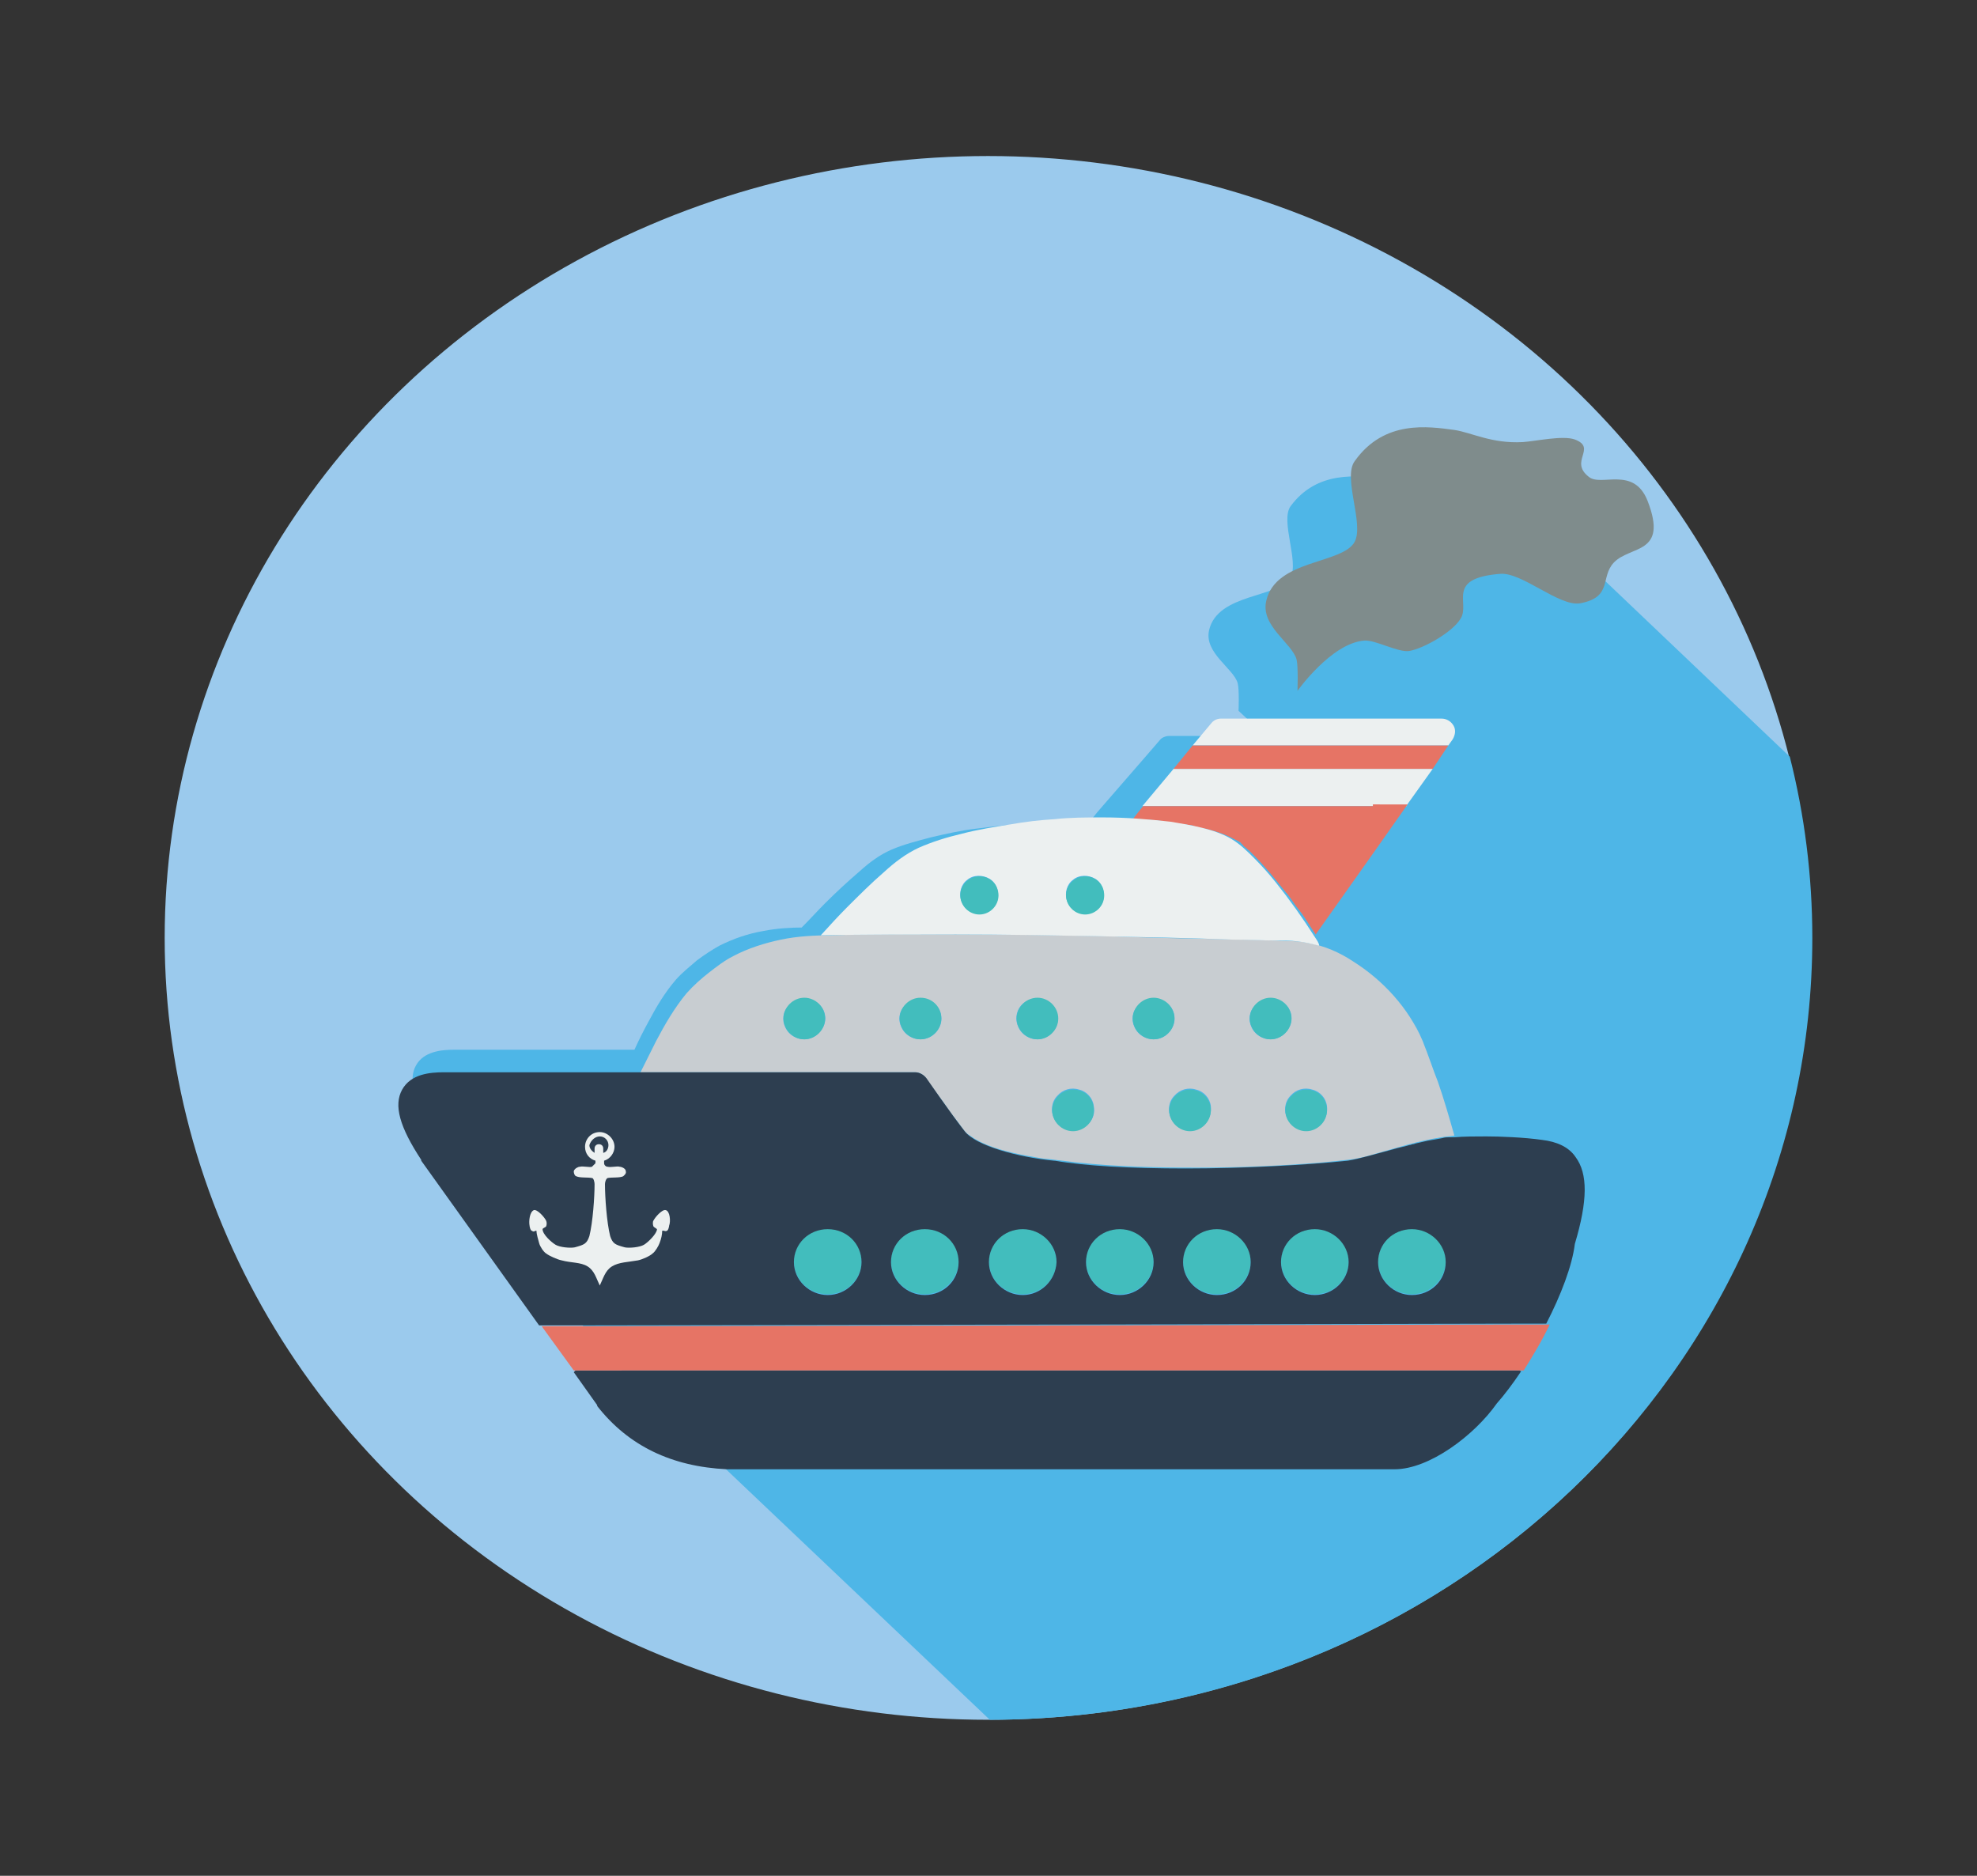 <?xml version="1.0" encoding="utf-8"?>
<!-- Generator: Adobe Illustrator 19.0.0, SVG Export Plug-In . SVG Version: 6.00 Build 0)  -->
<svg version="1.1" id="Layer_1" xmlns="http://www.w3.org/2000/svg" xmlns:xlink="http://www.w3.org/1999/xlink" x="0px" y="0px"
	 viewBox="0 0 228.1 216.4" enable-background="new 0 0 228.1 216.4" xml:space="preserve">
<rect x="0" y="0" width="228.1" height="216.4" fill="#333333" stroke="none"/>
<g>
	<g>
		<rect id="XMLID_49_" opacity="0" fill="#FFFFFF" width="228.1" height="216.4"/>
		<ellipse id="XMLID_48_" fill="#9BCAED" cx="114" cy="108.2" rx="95" ry="90.2"/>
		<path id="XMLID_47_" fill="#4EB6E7" d="M209.1,108.2c0-7.2-0.9-14.2-2.6-20.9l-27-25.7c-0.7-1.1-1.7-1.3-2.7-1.3l-3.6-3.1
			c0-0.3-0.3-0.6-1-0.9c-1.3-0.5-4.2,0.2-5.5,0.2c-3.3,0.1-5.4-1-7.2-1.3c-2.8-0.3-7.5-1-10.6,3.2c-1.2,1.7,1,6.4,0,8.2
			c-1.3,2.4-8.4,1.8-9.4,6.1c-0.6,2.6,2.8,4.4,3.3,6.1c0.2,0.8,0.1,3.2,0.1,3.2l3.1,2.9h-11.1c-0.4,0-0.9,0.2-1.1,0.5l-1.9,2.2
			l-2,2.3l-3.3,3.8l-0.4,0.5l-0.7,0.8c-1,0-2-0.1-3-0.1c-1.7,0-3.5,0-5.2,0.2c-1.6,0.1-3.1,0.3-4.7,0.5c-1.7,0.2-3.5,0.6-5.2,1
			c-1.5,0.4-3.1,0.8-4.5,1.4c-1.4,0.6-2.6,1.5-3.7,2.5c-1.4,1.2-2.7,2.4-4,3.7c-0.9,0.9-1.8,1.9-2.7,2.8c0.1,0,0.1,0,0.2,0
			c-1.5,0-3.1,0.1-4.6,0.4c-1.8,0.3-3.5,0.9-5.1,1.7c-0.9,0.5-1.8,1.1-2.6,1.7c-0.8,0.7-1.7,1.4-2.4,2.2c-1.3,1.5-2.3,3.2-3.2,4.9
			c-0.6,1.1-1.1,2.1-1.6,3.2l-20.1,0c-0.2,0-0.5,0-0.7,0c-1.5,0-3.5,0.2-4.4,1.8c-0.9,1.6-0.3,3.8,2.1,7.2c0,0,0,0,0,0l12.6,16.8
			l3.4,4.5h0.3l0,0l-0.2,0.1l2.5,3.4c0,0,0,0,0,0.1c0.6,0.7,1.2,1.4,1.9,2l43.6,41.4C166.6,198.3,209.1,157.9,209.1,108.2z"/>
	</g>
	<g>
		<path fill="#C8CDD1" d="M164.1,120c-1.6-3.7-4.5-6.9-8-9.1c-1.5-1-3.3-1.8-5.1-2.1c-1.2-0.3-2.5-0.2-3.8-0.3
			c-1.2,0-2.5-0.1-3.7-0.1c-5.3-0.1-10.5-0.2-15.8-0.4c-5.4-0.1-10.8-0.2-16.1-0.2c-5.2,0-10.4-0.1-15.7,0.1c-1.9,0-3.9,0.1-5.8,0.5
			c-1.9,0.4-3.8,1-5.5,1.9c-1,0.5-1.9,1.2-2.8,1.9c-0.9,0.7-1.8,1.5-2.6,2.4c-1.4,1.7-2.5,3.6-3.5,5.5c-0.6,1.2-1.2,2.4-1.8,3.6
			c1.3,0,2.6,0,3.9,0c1.5,0,3,0,4.6,0c2.5,0,5,0,7.6,0c2.7,0,5.4,0,8,0c2,0,4,0,6,0c0.5,0,1,0,1.4,0c0.1,0,0.2,0,0.2,0
			c0.6,0,1.1,0.4,1.4,0.9c0.8,1.2,1.7,2.3,2.5,3.5c0.5,0.7,1,1.3,1.5,2c0.2,0.3,0.4,0.5,0.6,0.7c0.3,0.2,0.6,0.4,0.9,0.6
			c1.7,1,3.8,1.5,5.8,1.9c0.6,0.1,1.1,0.2,1.7,0.3c0.5,0.1,1.1,0.1,1.7,0.2c0.8,0.1,1.6,0.2,2.5,0.3c4.6,0.5,9.3,0.6,13.9,0.6
			c4.8,0,9.7-0.2,14.5-0.6c1-0.1,1.9-0.2,2.9-0.3c1.1-0.1,2.2-0.4,3.2-0.7c2.5-0.7,5-1.5,7.6-1.9c0.5-0.1,1-0.1,1.5-0.2
			c-0.6-2.1-1.2-4.2-1.9-6.2C165.3,123.3,164.8,121.7,164.1,120C161.6,114.4,165.1,122.3,164.1,120z M92.8,119.9
			c-0.9,0-1.8-0.5-2.2-1.4c-0.4-0.8-0.3-1.8,0.4-2.5c0.6-0.7,1.6-1,2.5-0.7c0.9,0.2,1.6,1,1.7,1.9C95.4,118.5,94.2,119.9,92.8,119.9
			z M106.2,119.9c-0.9,0-1.8-0.5-2.2-1.4c-0.4-0.8-0.3-1.8,0.4-2.5c0.6-0.7,1.6-1,2.5-0.7c0.9,0.2,1.6,1,1.7,1.9
			C108.8,118.5,107.7,119.9,106.2,119.9z M119.7,119.9c-0.9,0-1.8-0.5-2.2-1.4c-0.4-0.8-0.3-1.8,0.3-2.5c0.6-0.7,1.6-1,2.5-0.7
			c0.9,0.2,1.6,1,1.7,1.9C122.3,118.5,121.1,119.9,119.7,119.9z M123.8,130.4c-0.9,0-1.8-0.5-2.2-1.4c-0.4-0.8-0.3-1.9,0.4-2.6
			c0.6-0.7,1.6-1,2.5-0.7c0.9,0.2,1.6,1,1.7,1.9C126.5,129.1,125.3,130.4,123.8,130.4z M133.1,119.9c-0.9,0-1.8-0.5-2.2-1.4
			c-0.4-0.8-0.3-1.8,0.4-2.5c0.6-0.7,1.6-1,2.5-0.7c0.9,0.2,1.6,1,1.7,1.9C135.7,118.5,134.6,119.9,133.1,119.9z M137.3,130.4
			c-0.9,0-1.8-0.5-2.2-1.4c-0.4-0.8-0.3-1.9,0.4-2.6c0.6-0.7,1.6-1,2.5-0.7c0.9,0.2,1.6,1,1.7,1.9
			C139.9,129.1,138.7,130.4,137.3,130.4z M146.6,119.9c-0.9,0-1.8-0.5-2.2-1.4c-0.4-0.8-0.3-1.8,0.4-2.5c0.6-0.7,1.6-1,2.5-0.7
			c0.9,0.2,1.6,1,1.7,1.9C149.2,118.5,148,119.9,146.6,119.9z M150.7,130.4c-0.9,0-1.8-0.5-2.2-1.4c-0.4-0.8-0.3-1.9,0.4-2.6
			c0.6-0.7,1.6-1,2.5-0.7c0.9,0.2,1.6,1,1.7,1.9C153.3,129.1,152.2,130.4,150.7,130.4z"/>
		<g>
			<path id="XMLID_37_" fill="#7F8C8C" d="M149.7,79.7c0,0,0.1-2.7-0.1-3.6c-0.5-1.9-4.2-3.9-3.5-6.8c1.1-4.8,8.8-4.2,10.2-6.8
				c1.1-2.1-1.4-7.4,0-9.3c3.4-4.8,8.5-4,11.5-3.6c2,0.3,4.3,1.6,7.9,1.4c1.5-0.1,4.6-0.8,6-0.3c2.6,1-0.7,2.5,1.6,4.3
				c1.4,1.2,5.2-1.3,6.8,2.8c2.4,6.2-2,5.1-3.9,7.1c-1.6,1.7-0.1,4-3.9,4.7c-2.4,0.4-6.7-3.6-9.2-3.4c-6.4,0.5-3.4,3.4-4.6,5.2
				c-0.9,1.5-4.2,3.4-5.9,3.7c-1.3,0.2-3.9-1.3-5.2-1.2C153.6,74.2,149.7,79.7,149.7,79.7z"/>
			<path id="XMLID_36_" fill="#ECF0F0" d="M163.3,86h3.8l0.5-0.7c0.3-0.5,0.4-1.1,0.1-1.6c-0.3-0.5-0.8-0.8-1.4-0.8h-25.4
				c-0.5,0-0.9,0.2-1.2,0.6l-2.1,2.5h4H163.3z"/>
			<polygon id="XMLID_35_" fill="#ECF0F0" points="158.4,93 162.2,93 162.3,93 162.3,92.9 165.3,88.7 161.5,88.7 139.4,88.7 
				135.4,88.7 131.8,93 135.9,93 			"/>
			<path id="XMLID_34_" fill="#E67465" d="M158.4,93h-22.5h-4l-0.5,0.6l-0.7,0.9c0.3,0,0.5,0,0.8,0c1.1,0.1,2.1,0.1,3,0.3
				c0,0,0.1,0,0.1,0c0.3,0,0.5,0.1,0.8,0.1c0,0,0,0,0,0c0.1,0,0.2,0,0.4,0.1c0.3,0,0.6,0.1,0.9,0.1c0.2,0,0.4,0.1,0.6,0.1
				c0,0,0,0,0.1,0c0.1,0,0.2,0,0.3,0.1c0.1,0,0.3,0.1,0.4,0.1c0.1,0,0.3,0.1,0.4,0.1c0.2,0,0.4,0.1,0.6,0.1c0.4,0.1,0.7,0.2,1.1,0.3
				c0.1,0,0.2,0.1,0.3,0.1c0.1,0,0.2,0.1,0.3,0.1c0.1,0,0.2,0.1,0.3,0.1c0.5,0.2,0.9,0.4,1.3,0.6c0.1,0,0.1,0.1,0.2,0.1c0,0,0,0,0,0
				c0.1,0,0.1,0.1,0.2,0.1c0.1,0,0.1,0.1,0.2,0.1c0.1,0.1,0.2,0.1,0.2,0.2c0.1,0.1,0.2,0.1,0.2,0.2c0.1,0.1,0.1,0.1,0.2,0.2
				c0.2,0.1,0.3,0.3,0.5,0.4c0.1,0.1,0.1,0.1,0.2,0.2c0,0,0,0,0,0c0.1,0.1,0.2,0.2,0.2,0.2c0.1,0.1,0.1,0.1,0.2,0.2
				c1.1,1.1,2.2,2.4,3.3,3.8c0.2,0.2,0.3,0.4,0.5,0.6c0.5,0.6,0.9,1.3,1.4,1.9v0c0.5,0.6,0.9,1.3,1.3,1.9c0.2,0.3,0.4,0.6,0.6,0.9
				l6.8-9.6l3.8-5.4H158.4z"/>
			<polygon id="XMLID_33_" fill="#E67465" points="163.3,86 141.6,86 137.6,86 135.4,88.7 139.4,88.7 161.5,88.7 165.3,88.7 
				167.1,86 			"/>
		</g>
		<path fill="#ECF0F0" d="M151.7,108.1c-1.4-2.2-2.9-4.3-4.5-6.3c-0.8-1-1.6-1.9-2.5-2.8c-0.8-0.8-1.6-1.6-2.6-2.2
			c-1-0.6-2.2-1-3.4-1.3c-1.2-0.3-2.4-0.5-3.6-0.7c-2.6-0.3-5.2-0.5-7.8-0.5c-1.9,0-3.8,0-5.6,0.2c-1.7,0.1-3.4,0.3-5.1,0.6
			c-1.9,0.3-3.8,0.6-5.7,1.1c-1.7,0.4-3.3,0.9-4.9,1.6c-1.5,0.7-2.8,1.7-4,2.8c-1.5,1.3-2.9,2.7-4.3,4.1c-1,1-2,2.1-3,3.2
			c5.2-0.1,10.4-0.1,15.6-0.1c5.4,0,10.7,0.1,16.1,0.2c5.3,0.1,10.6,0.2,15.9,0.4c1.7,0,3.3,0.1,5,0.1c0.8,0,1.6,0,2.4,0.1
			c0.9,0.1,1.7,0.3,2.5,0.5C152.2,108.8,151.9,108.4,151.7,108.1C151.5,107.8,152,108.5,151.7,108.1z M113,105.4
			c-0.9,0-1.8-0.6-2.1-1.5c-0.3-0.9,0-1.9,0.7-2.4c0.7-0.6,1.8-0.6,2.6-0.1c0.8,0.5,1.1,1.5,0.9,2.4
			C114.8,104.8,113.9,105.4,113,105.4z M125.2,105.4c-0.9,0-1.8-0.6-2.1-1.5c-0.3-0.9,0-1.9,0.7-2.4c0.7-0.6,1.8-0.6,2.6-0.1
			c0.8,0.5,1.1,1.5,0.9,2.4C127.1,104.8,126.2,105.4,125.2,105.4z"/>
		<g>
			<path id="XMLID_29_" fill="#42BDBD" d="M125.2,101.1c-1.2,0-2.2,1-2.2,2.2c0,1.2,1,2.2,2.2,2.2c1.2,0,2.2-1,2.2-2.2
				C127.4,102,126.4,101.1,125.2,101.1z"/>
			<path id="XMLID_28_" fill="#42BDBD" d="M113,101.1c-1.2,0-2.2,1-2.2,2.2c0,1.2,1,2.2,2.2,2.2c1.2,0,2.2-1,2.2-2.2
				C115.2,102,114.2,101.1,113,101.1z"/>
		</g>
		<g>
			<path id="XMLID_27_" fill="#42BDBD" d="M162.9,141.7c-2.1,0-3.9,1.7-3.9,3.8c0,2.1,1.7,3.8,3.9,3.8c2.1,0,3.9-1.7,3.9-3.8
				C166.8,143.4,165.1,141.7,162.9,141.7z"/>
			<path id="XMLID_26_" fill="#42BDBD" d="M151.7,141.7c-2.1,0-3.9,1.7-3.9,3.8c0,2.1,1.7,3.8,3.9,3.8s3.9-1.7,3.9-3.8
				C155.6,143.4,153.8,141.7,151.7,141.7z"/>
			<path id="XMLID_25_" fill="#42BDBD" d="M140.4,141.7c-2.1,0-3.9,1.7-3.9,3.8c0,2.1,1.7,3.8,3.9,3.8c2.2,0,3.9-1.7,3.9-3.8
				C144.3,143.4,142.6,141.7,140.4,141.7z"/>
			<path id="XMLID_24_" fill="#42BDBD" d="M129.2,141.7c-2.1,0-3.9,1.7-3.9,3.8c0,2.1,1.7,3.8,3.9,3.8c2.1,0,3.9-1.7,3.9-3.8
				C133.1,143.4,131.3,141.7,129.2,141.7z"/>
			<path id="XMLID_23_" fill="#42BDBD" d="M118,141.7c-2.1,0-3.9,1.7-3.9,3.8c0,2.1,1.7,3.8,3.9,3.8c2.1,0,3.9-1.7,3.9-3.8
				C121.8,143.4,120.1,141.7,118,141.7z"/>
			<path id="XMLID_22_" fill="#42BDBD" d="M106.7,141.7c-2.1,0-3.9,1.7-3.9,3.8c0,2.1,1.7,3.8,3.9,3.8c2.1,0,3.9-1.7,3.9-3.8
				C110.6,143.4,108.9,141.7,106.7,141.7z"/>
			<path id="XMLID_21_" fill="#42BDBD" d="M95.5,141.7c-2.1,0-3.9,1.7-3.9,3.8c0,2.1,1.7,3.8,3.9,3.8s3.9-1.7,3.9-3.8
				C99.4,143.4,97.6,141.7,95.5,141.7z"/>
		</g>
		<g>
			<path id="XMLID_20_" fill="#42BDBD" d="M150.7,125.7c-1.3,0-2.4,1.1-2.4,2.4c0,1.3,1.1,2.4,2.4,2.4c1.3,0,2.4-1.1,2.4-2.4
				C153.1,126.7,152.1,125.7,150.7,125.7z"/>
			<path id="XMLID_19_" fill="#42BDBD" d="M146.6,115.1c-1.3,0-2.4,1.1-2.4,2.4c0,1.3,1.1,2.4,2.4,2.4c1.3,0,2.4-1.1,2.4-2.4
				C149,116.2,147.9,115.1,146.6,115.1z"/>
			<path id="XMLID_18_" fill="#42BDBD" d="M137.3,125.7c-1.3,0-2.4,1.1-2.4,2.4c0,1.3,1.1,2.4,2.4,2.4c1.3,0,2.4-1.1,2.4-2.4
				C139.7,126.7,138.6,125.7,137.3,125.7z"/>
			<path id="XMLID_17_" fill="#42BDBD" d="M133.1,115.1c-1.3,0-2.4,1.1-2.4,2.4c0,1.3,1.1,2.4,2.4,2.4c1.3,0,2.4-1.1,2.4-2.4
				C135.5,116.2,134.4,115.1,133.1,115.1z"/>
			<path id="XMLID_16_" fill="#42BDBD" d="M123.8,125.7c-1.3,0-2.4,1.1-2.4,2.4c0,1.3,1.1,2.4,2.4,2.4c1.3,0,2.4-1.1,2.4-2.4
				C126.2,126.7,125.2,125.7,123.8,125.7z"/>
			<path id="XMLID_15_" fill="#42BDBD" d="M119.7,115.1c-1.3,0-2.4,1.1-2.4,2.4c0,1.3,1.1,2.4,2.4,2.4c1.3,0,2.4-1.1,2.4-2.4
				C122.1,116.2,121,115.1,119.7,115.1z"/>
			<path id="XMLID_14_" fill="#42BDBD" d="M106.2,115.1c-1.3,0-2.4,1.1-2.4,2.4c0,1.3,1.1,2.4,2.4,2.4c1.3,0,2.4-1.1,2.4-2.4
				C108.6,116.2,107.6,115.1,106.2,115.1z"/>
			<path id="XMLID_13_" fill="#42BDBD" d="M92.8,115.1c-1.3,0-2.4,1.1-2.4,2.4c0,1.3,1.1,2.4,2.4,2.4c1.3,0,2.4-1.1,2.4-2.4
				C95.2,116.2,94.1,115.1,92.8,115.1z"/>
		</g>
		<g>
			<path id="XMLID_12_" fill="#2D3E50" d="M171.8,158.1H69.9h-3.5l-0.2,0.2l2.7,3.8c0,0,0,0,0,0.1c3.6,4.6,8.6,7,15,7.3
				c0,0,0.1,0,0.1,0h76.6c0.1,0,0.2,0,0.3,0c4,0,9.2-3.9,11.8-7.6c0.8-0.9,1.8-2.2,2.8-3.7l-0.2-0.1H171.8z"/>
			<path fill="#2D3E50" d="M181.8,133.5c-0.8-1.2-2.2-1.8-3.9-2c-2.1-0.3-4.9-0.4-6.4-0.4c-1.3,0-2.6,0-3.7,0.1c-0.2,0-0.4,0-0.6,0
				c-0.2,0-0.5,0-0.8,0.1c-0.5,0.1-1.1,0.2-1.7,0.3c-0.4,0.1-0.9,0.2-1.3,0.3c-0.1,0-0.2,0.1-0.4,0.1c-0.1,0-0.2,0.1-0.4,0.1
				c-0.6,0.2-1.3,0.3-1.9,0.5c-1.9,0.5-3.9,1.1-5.2,1.3c-4.7,0.5-12.1,0.9-18.7,0.9h0c-6.4,0-11.7-0.3-15.1-0.9c0,0-0.1,0-0.1,0
				c-4.1-0.4-9-1.7-10.3-3.4c-1.5-1.9-4.4-6.1-4.4-6.1c-0.3-0.4-0.8-0.7-1.3-0.7l-28.2,0l-3.5,0l-21.9,0c-0.3,0-0.5,0-0.8,0
				c-1.6,0-3.8,0.2-4.8,2c-1,1.8-0.3,4.3,2.2,8.1c0,0,0,0,0,0.1l13.6,19l3.8,0l60.1-0.1l48.8-0.1l1.2,0v0l2.3,0
				c1.7-3.3,3-6.7,3.3-9.2C183.2,138.5,183.2,135.4,181.8,133.5z M95.5,149.4c-2.1,0-3.9-1.7-3.9-3.8c0-2.1,1.7-3.8,3.9-3.8
				s3.9,1.7,3.9,3.8C99.4,147.7,97.6,149.4,95.5,149.4z M106.7,149.4c-2.1,0-3.9-1.7-3.9-3.8c0-2.1,1.7-3.8,3.9-3.8s3.9,1.7,3.9,3.8
				C110.6,147.7,108.9,149.4,106.7,149.4z M118,149.4c-2.1,0-3.9-1.7-3.9-3.8c0-2.1,1.7-3.8,3.9-3.8c2.1,0,3.9,1.7,3.9,3.8
				C121.8,147.7,120.1,149.4,118,149.4z M129.2,149.4c-2.1,0-3.9-1.7-3.9-3.8c0-2.1,1.7-3.8,3.9-3.8c2.1,0,3.9,1.7,3.9,3.8
				C133.1,147.7,131.3,149.4,129.2,149.4z M140.4,149.4c-2.1,0-3.9-1.7-3.9-3.8c0-2.1,1.7-3.8,3.9-3.8c2.1,0,3.9,1.7,3.9,3.8
				C144.3,147.7,142.6,149.4,140.4,149.4z M151.7,149.4c-2.1,0-3.9-1.7-3.9-3.8c0-2.1,1.7-3.8,3.9-3.8c2.1,0,3.9,1.7,3.9,3.8
				C155.6,147.7,153.8,149.4,151.7,149.4z M162.9,149.4c-2.1,0-3.9-1.7-3.9-3.8c0-2.1,1.7-3.8,3.9-3.8c2.1,0,3.9,1.7,3.9,3.8
				C166.8,147.7,165.1,149.4,162.9,149.4z"/>
			<path id="XMLID_3_" fill="#E67465" d="M176.3,152.8h-1.2l-48.8,0.1L66.3,153l0,0l-3.8,0l3.7,5.1h0.4h3.5h101.9h3.6h0.2
				c1-1.6,2.1-3.4,3-5.3L176.3,152.8z"/>
		</g>
		<path fill="#ECF0F0" d="M76.8,139.6c-0.4-0.1-1.2,0.8-1.4,1.2c-0.1,0.1-0.1,0.5,0,0.7c0.1,0.1,0.3,0.2,0.4,0.3
			c0,0.5-1,1.5-1.5,1.8c-0.5,0.3-1.7,0.4-2.2,0.3c-1.1-0.3-1.4-0.4-1.7-1.3c-0.4-1.6-0.6-4.5-0.6-6c0-0.2,0.1-0.6,0.3-0.7
			c0.5-0.1,1.4,0,1.8-0.2c0.1-0.1,0.4-0.3,0.3-0.6c0-0.3-0.5-0.5-0.7-0.5c-0.3-0.1-1,0.1-1.4,0c-0.2,0-0.4-0.2-0.4-0.4
			c0,0,0-0.2,0-0.3c0.7-0.2,1.2-0.9,1.2-1.6l0,0l0,0c0-0.9-0.8-1.7-1.7-1.7c-1,0-1.7,0.8-1.7,1.7l0,0l0,0c0,0.8,0.5,1.4,1.2,1.6
			c0,0.2,0,0.3,0,0.3c-0.1,0.1-0.3,0.3-0.4,0.4c-0.3,0.1-1-0.1-1.4,0c-0.2,0-0.6,0.2-0.7,0.5c0,0.4,0.2,0.6,0.3,0.6
			c0.4,0.2,1.3,0.1,1.8,0.2c0.2,0,0.3,0.5,0.3,0.7c0,1.5-0.2,4.4-0.6,6c-0.3,0.9-0.6,1-1.7,1.3c-0.5,0.1-1.7,0-2.2-0.3
			c-0.5-0.3-1.5-1.2-1.5-1.8c0-0.1,0.3-0.2,0.4-0.3c0.1-0.2,0.1-0.5,0-0.7c-0.2-0.4-1-1.3-1.4-1.2c-0.5,0.2-0.6,1.3-0.5,1.8
			c0,0.1,0.1,0.6,0.3,0.6c0.2,0.2,0.4-0.1,0.5,0c0,0.4,0.2,1,0.3,1.4c0.1,0.4,0.5,1,0.8,1.2c0.4,0.3,1.3,0.7,1.8,0.8
			c1.1,0.3,2.2,0.2,3,0.7c0.8,0.5,1,1.4,1.4,2.2v0v0c0.4-0.8,0.6-1.7,1.4-2.2c0.8-0.5,1.9-0.5,3-0.7c0.5-0.1,1.4-0.5,1.7-0.8
			c0.3-0.2,0.7-0.9,0.8-1.2c0.2-0.5,0.3-1,0.3-1.4c0.1-0.1,0.4,0.1,0.5,0c0.2,0,0.3-0.5,0.3-0.6C77.4,140.9,77.3,139.7,76.8,139.6z
			 M69.2,131.1c0.6,0,1,0.5,1,1c0,0.4-0.2,0.8-0.6,0.9c0-0.1,0-0.2,0-0.3c0-0.1,0-0.1,0-0.2l0,0l0,0c0-0.3-0.2-0.5-0.5-0.5
			c-0.3,0-0.5,0.2-0.5,0.5l0,0l0,0c0,0.1,0,0.1,0,0.2c0,0.1,0,0.2,0,0.3c-0.3-0.2-0.6-0.5-0.6-0.9C68.2,131.5,68.7,131.1,69.2,131.1
			z"/>
	</g>
</g>
</svg>
